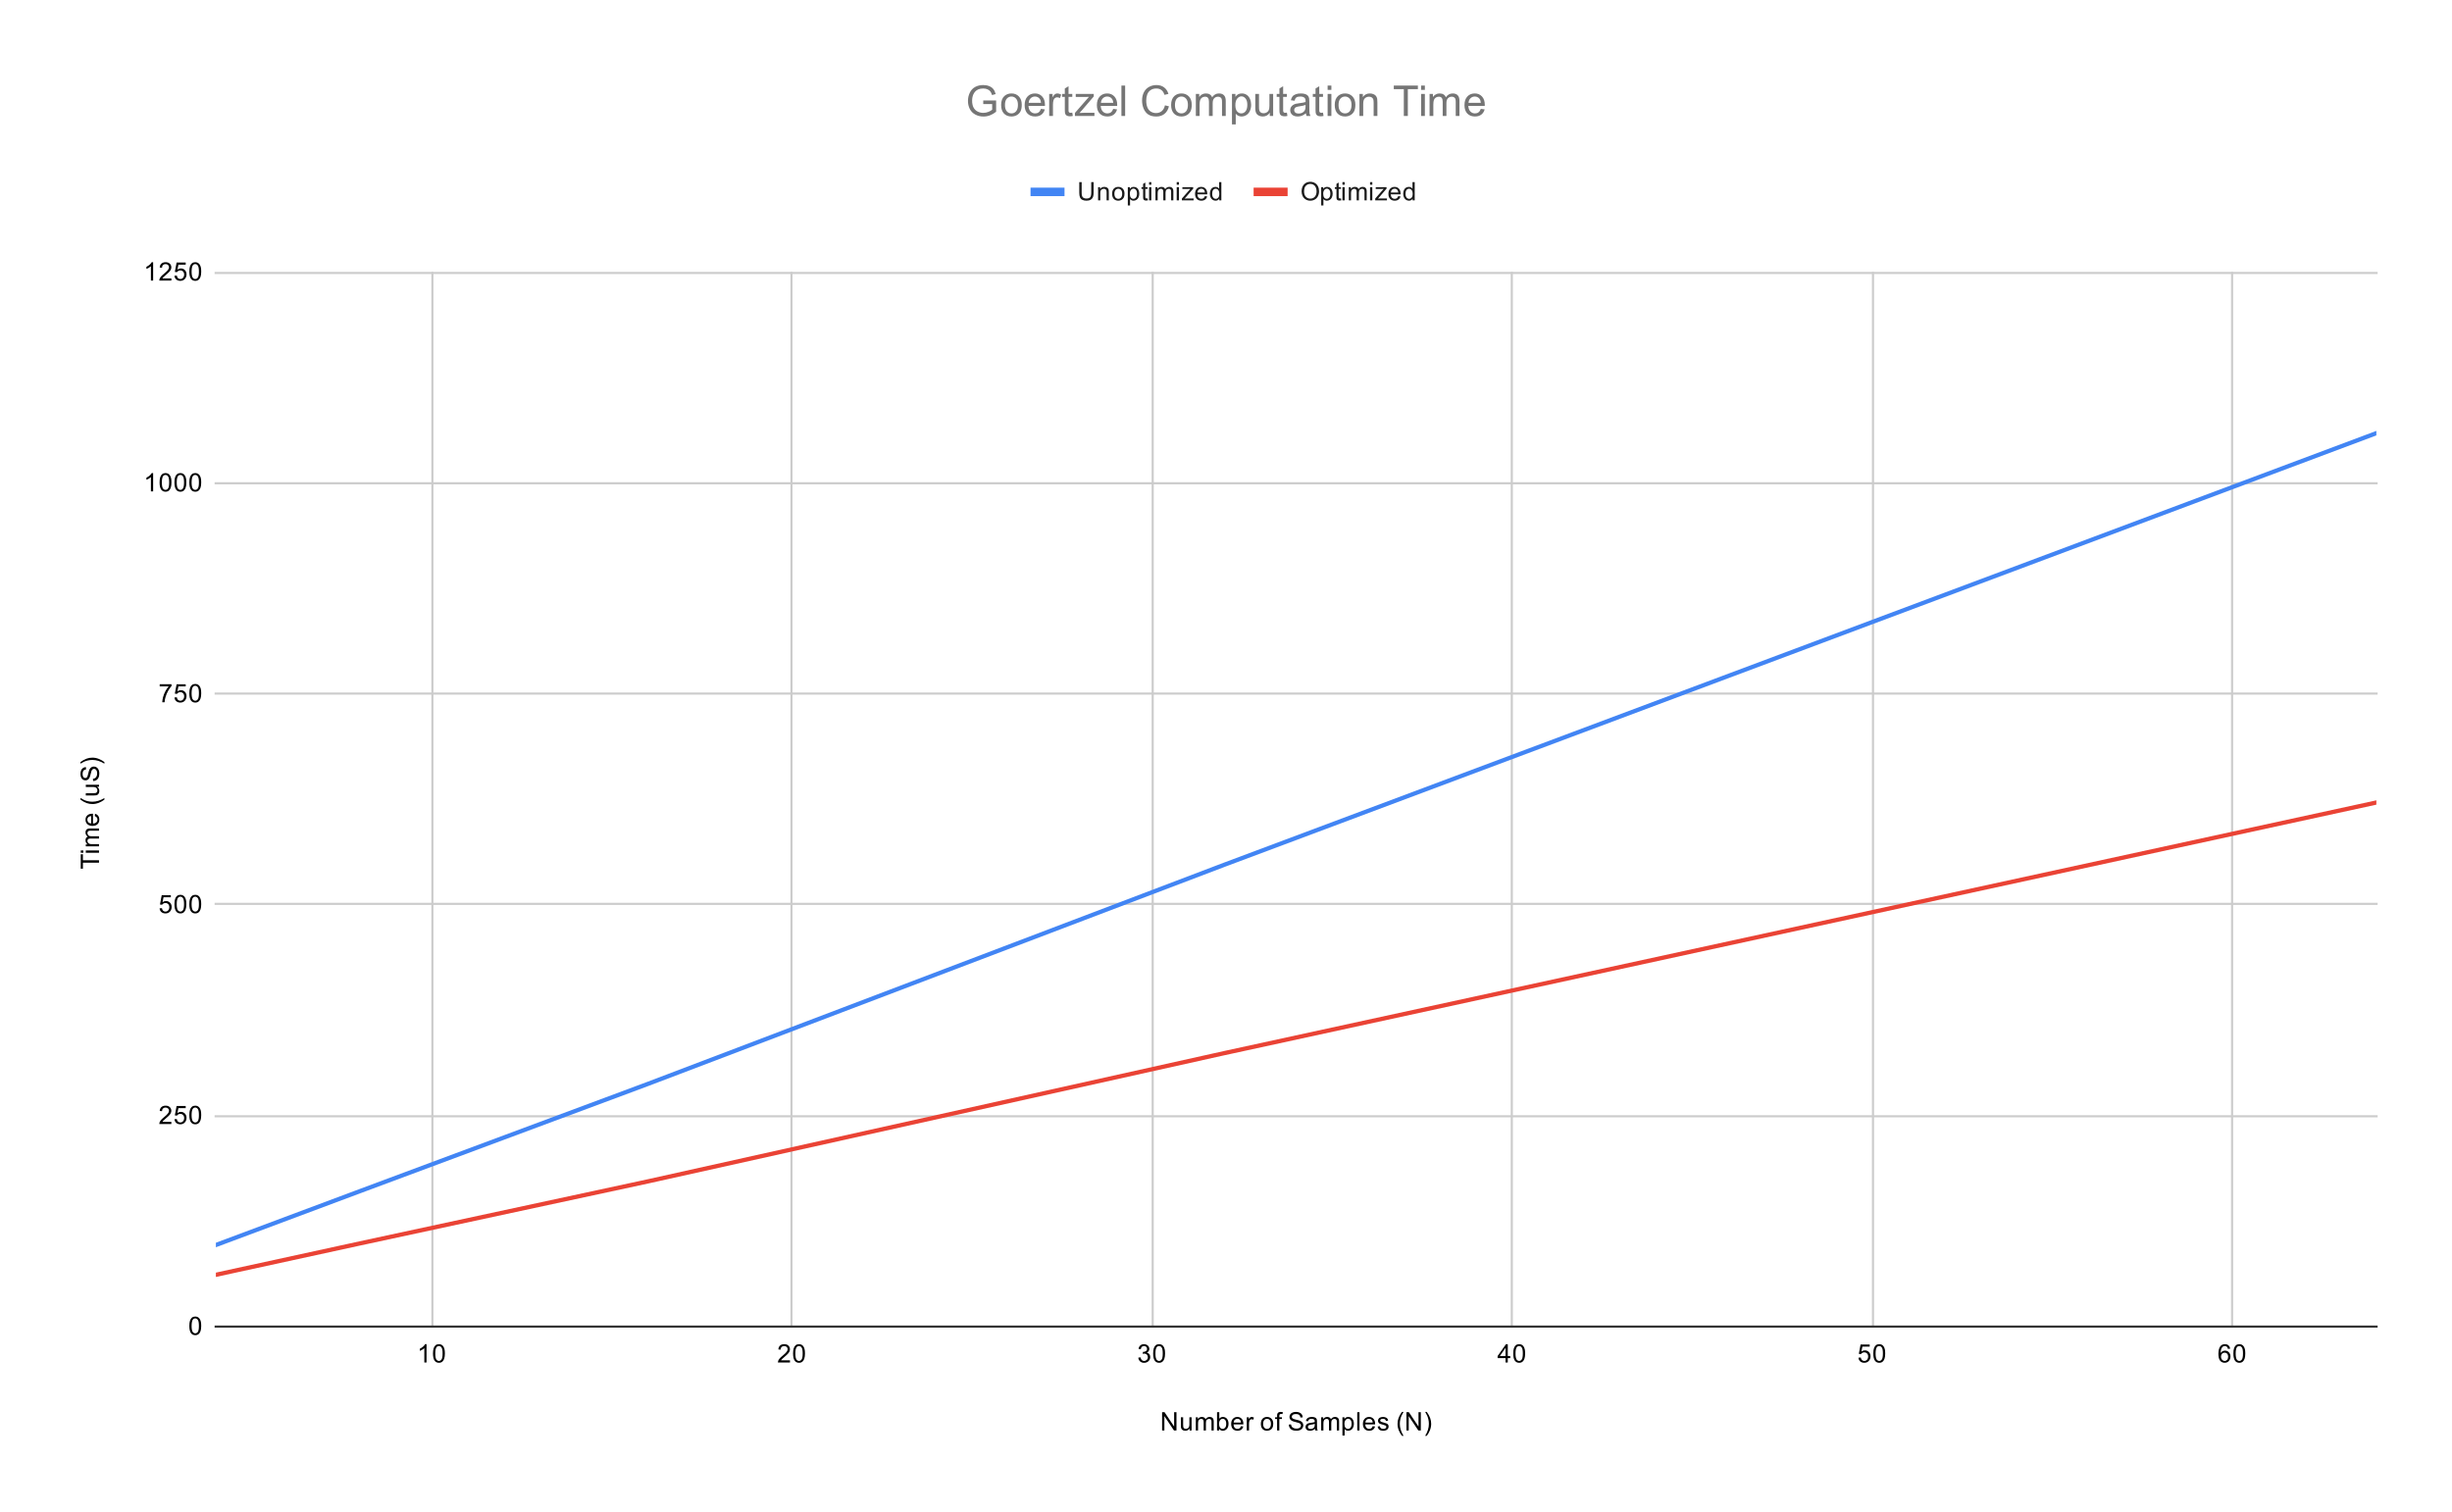 <svg version="1.1" viewBox="0.0 0.0 1154.0 712.0" fill="none" stroke="none" stroke-linecap="square" stroke-miterlimit="10" width="1154" height="712" xmlns:xlink="http://www.w3.org/1999/xlink" xmlns="http://www.w3.org/2000/svg"><path fill="#ffffff" d="M0 0L1154.0 0L1154.0 712.0L0 712.0L0 0Z" fill-rule="nonzero"/><path stroke="#cccccc" stroke-width="1.0" stroke-linecap="butt" d="M203.5 128.5L203.5 624.5" fill-rule="nonzero"/><path stroke="#cccccc" stroke-width="1.0" stroke-linecap="butt" d="M372.5 128.5L372.5 624.5" fill-rule="nonzero"/><path stroke="#cccccc" stroke-width="1.0" stroke-linecap="butt" d="M542.5 128.5L542.5 624.5" fill-rule="nonzero"/><path stroke="#cccccc" stroke-width="1.0" stroke-linecap="butt" d="M711.5 128.5L711.5 624.5" fill-rule="nonzero"/><path stroke="#cccccc" stroke-width="1.0" stroke-linecap="butt" d="M881.5 128.5L881.5 624.5" fill-rule="nonzero"/><path stroke="#cccccc" stroke-width="1.0" stroke-linecap="butt" d="M1050.5 128.5L1050.5 624.5" fill-rule="nonzero"/><path stroke="#333333" stroke-width="1.0" stroke-linecap="butt" d="M101.5 624.5L1118.5 624.5" fill-rule="nonzero"/><path stroke="#cccccc" stroke-width="1.0" stroke-linecap="butt" d="M101.5 525.5L1118.5 525.5" fill-rule="nonzero"/><path stroke="#cccccc" stroke-width="1.0" stroke-linecap="butt" d="M101.5 425.5L1118.5 425.5" fill-rule="nonzero"/><path stroke="#cccccc" stroke-width="1.0" stroke-linecap="butt" d="M101.5 326.5L1118.5 326.5" fill-rule="nonzero"/><path stroke="#cccccc" stroke-width="1.0" stroke-linecap="butt" d="M101.5 227.5L1118.5 227.5" fill-rule="nonzero"/><path stroke="#cccccc" stroke-width="1.0" stroke-linecap="butt" d="M101.5 128.5L1118.5 128.5" fill-rule="nonzero"/><clipPath id="id_0"><path d="M101.6 128.067L1118.4 128.067L1118.4 624.4L101.6 624.4L101.6 128.067Z" clip-rule="nonzero"/></clipPath><path stroke="#4285f4" stroke-width="2.0" stroke-linecap="butt" clip-path="url(#id_0)" d="M101.6 586.099L169.387 560.75L304.96 510.243L576.107 407.125L1118.4 203.906" fill-rule="nonzero"/><path stroke="#ea4335" stroke-width="2.0" stroke-linecap="butt" clip-path="url(#id_0)" d="M101.6 600.119L169.387 585.348L304.96 556.144L576.107 495.79L1118.4 377.782" fill-rule="nonzero"/><path fill="#000000" fill-opacity="0.0" clip-path="url(#id_0)" d="M104.6 586.099C104.6 587.756 103.257 589.099 101.6 589.099C99.943 589.099 98.6 587.756 98.6 586.099C98.6 584.442 99.943 583.099 101.6 583.099C103.257 583.099 104.6 584.442 104.6 586.099Z" fill-rule="nonzero"/><path fill="#000000" fill-opacity="0.0" clip-path="url(#id_0)" d="M172.387 560.75C172.387 562.407 171.044 563.75 169.387 563.75C167.73 563.75 166.387 562.407 166.387 560.75C166.387 559.093 167.73 557.75 169.387 557.75C171.044 557.75 172.387 559.093 172.387 560.75Z" fill-rule="nonzero"/><path fill="#000000" fill-opacity="0.0" clip-path="url(#id_0)" d="M307.96 510.243C307.96 511.9 306.617 513.243 304.96 513.243C303.303 513.243 301.96 511.9 301.96 510.243C301.96 508.587 303.303 507.243 304.96 507.243C306.617 507.243 307.96 508.587 307.96 510.243Z" fill-rule="nonzero"/><path fill="#000000" fill-opacity="0.0" clip-path="url(#id_0)" d="M579.107 407.125C579.107 408.782 577.764 410.125 576.107 410.125C574.45 410.125 573.107 408.782 573.107 407.125C573.107 405.468 574.45 404.125 576.107 404.125C577.764 404.125 579.107 405.468 579.107 407.125Z" fill-rule="nonzero"/><path fill="#000000" fill-opacity="0.0" clip-path="url(#id_0)" d="M1121.4 203.906C1121.4 205.563 1120.057 206.906 1118.4 206.906C1116.743 206.906 1115.4 205.563 1115.4 203.906C1115.4 202.25 1116.743 200.906 1118.4 200.906C1120.057 200.906 1121.4 202.25 1121.4 203.906Z" fill-rule="nonzero"/><path fill="#000000" fill-opacity="0.0" clip-path="url(#id_0)" d="M104.6 600.119C104.6 601.776 103.257 603.119 101.6 603.119C99.943 603.119 98.6 601.776 98.6 600.119C98.6 598.462 99.943 597.119 101.6 597.119C103.257 597.119 104.6 598.462 104.6 600.119Z" fill-rule="nonzero"/><path fill="#000000" fill-opacity="0.0" clip-path="url(#id_0)" d="M172.387 585.348C172.387 587.005 171.044 588.348 169.387 588.348C167.73 588.348 166.387 587.005 166.387 585.348C166.387 583.692 167.73 582.348 169.387 582.348C171.044 582.348 172.387 583.692 172.387 585.348Z" fill-rule="nonzero"/><path fill="#000000" fill-opacity="0.0" clip-path="url(#id_0)" d="M307.96 556.144C307.96 557.801 306.617 559.144 304.96 559.144C303.303 559.144 301.96 557.801 301.96 556.144C301.96 554.487 303.303 553.144 304.96 553.144C306.617 553.144 307.96 554.487 307.96 556.144Z" fill-rule="nonzero"/><path fill="#000000" fill-opacity="0.0" clip-path="url(#id_0)" d="M579.107 495.79C579.107 497.447 577.764 498.79 576.107 498.79C574.45 498.79 573.107 497.447 573.107 495.79C573.107 494.133 574.45 492.79 576.107 492.79C577.764 492.79 579.107 494.133 579.107 495.79Z" fill-rule="nonzero"/><path fill="#000000" fill-opacity="0.0" clip-path="url(#id_0)" d="M1121.4 377.782C1121.4 379.439 1120.057 380.782 1118.4 380.782C1116.743 380.782 1115.4 379.439 1115.4 377.782C1115.4 376.125 1116.743 374.782 1118.4 374.782C1120.057 374.782 1121.4 376.125 1121.4 377.782Z" fill-rule="nonzero"/><path fill="#000000" d="M546.922 673.4L546.922 664.806L548.078 664.806L552.594 671.556L552.594 664.806L553.688 664.806L553.688 673.4L552.516 673.4L548.0 666.65L548.0 673.4L546.922 673.4ZM559.875 673.4L559.875 672.478Q559.141 673.541 557.891 673.541Q557.344 673.541 556.859 673.337Q556.391 673.119 556.156 672.806Q555.922 672.478 555.828 672.009Q555.766 671.712 555.766 671.025L555.766 667.181L556.828 667.181L556.828 670.634Q556.828 671.447 556.891 671.744Q556.984 672.15 557.297 672.4Q557.625 672.634 558.109 672.634Q558.578 672.634 558.984 672.4Q559.406 672.15 559.578 671.728Q559.766 671.306 559.766 670.509L559.766 667.181L560.812 667.181L560.812 673.4L559.875 673.4ZM562.797 673.4L562.797 667.181L563.734 667.181L563.734 668.056Q564.031 667.587 564.516 667.322Q565.0 667.041 565.625 667.041Q566.312 667.041 566.75 667.322Q567.203 667.603 567.375 668.119Q568.125 667.041 569.297 667.041Q570.234 667.041 570.719 667.556Q571.219 668.056 571.219 669.134L571.219 673.4L570.172 673.4L570.172 669.478Q570.172 668.853 570.062 668.572Q569.969 668.291 569.703 668.119Q569.438 667.947 569.062 667.947Q568.406 667.947 567.969 668.384Q567.547 668.822 567.547 669.791L567.547 673.4L566.484 673.4L566.484 669.353Q566.484 668.65 566.219 668.306Q565.969 667.947 565.391 667.947Q564.938 667.947 564.562 668.181Q564.188 668.416 564.016 668.869Q563.844 669.322 563.844 670.166L563.844 673.4L562.797 673.4ZM573.766 673.4L572.781 673.4L572.781 664.806L573.844 664.806L573.844 667.869Q574.516 667.041 575.547 667.041Q576.125 667.041 576.625 667.275Q577.141 667.494 577.469 667.916Q577.812 668.337 578.0 668.931Q578.188 669.525 578.188 670.197Q578.188 671.791 577.391 672.666Q576.594 673.541 575.5 673.541Q574.391 673.541 573.766 672.619L573.766 673.4ZM573.75 670.244Q573.75 671.353 574.062 671.853Q574.562 672.666 575.406 672.666Q576.094 672.666 576.594 672.072Q577.109 671.478 577.109 670.275Q577.109 669.056 576.625 668.478Q576.141 667.9 575.453 667.9Q574.766 667.9 574.25 668.509Q573.75 669.103 573.75 670.244ZM584.047 671.4L585.141 671.525Q584.891 672.478 584.188 673.009Q583.484 673.541 582.406 673.541Q581.047 673.541 580.234 672.697Q579.438 671.853 579.438 670.337Q579.438 668.775 580.25 667.916Q581.062 667.041 582.344 667.041Q583.594 667.041 584.375 667.884Q585.172 668.728 585.172 670.275Q585.172 670.369 585.172 670.556L580.531 670.556Q580.594 671.587 581.109 672.134Q581.625 672.666 582.406 672.666Q582.984 672.666 583.391 672.369Q583.812 672.056 584.047 671.4ZM580.594 669.697L584.062 669.697Q584.0 668.9 583.672 668.509Q583.156 667.9 582.359 667.9Q581.625 667.9 581.125 668.384Q580.641 668.869 580.594 669.697ZM586.781 673.4L586.781 667.181L587.734 667.181L587.734 668.119Q588.094 667.462 588.391 667.259Q588.703 667.041 589.078 667.041Q589.609 667.041 590.156 667.369L589.797 668.353Q589.406 668.119 589.031 668.119Q588.672 668.119 588.391 668.337Q588.125 668.541 588.016 668.916Q587.828 669.478 587.828 670.134L587.828 673.4L586.781 673.4ZM593.406 670.291Q593.406 668.556 594.359 667.728Q595.156 667.041 596.312 667.041Q597.594 667.041 598.406 667.884Q599.234 668.712 599.234 670.197Q599.234 671.4 598.875 672.087Q598.516 672.775 597.812 673.166Q597.125 673.541 596.312 673.541Q595.016 673.541 594.203 672.712Q593.406 671.869 593.406 670.291ZM594.484 670.291Q594.484 671.478 595.0 672.072Q595.531 672.666 596.312 672.666Q597.109 672.666 597.625 672.072Q598.141 671.478 598.141 670.259Q598.141 669.103 597.609 668.509Q597.094 667.916 596.312 667.916Q595.531 667.916 595.0 668.509Q594.484 669.087 594.484 670.291ZM601.047 673.4L601.047 667.994L600.109 667.994L600.109 667.181L601.047 667.181L601.047 666.509Q601.047 665.884 601.156 665.587Q601.312 665.166 601.688 664.916Q602.078 664.666 602.766 664.666Q603.219 664.666 603.75 664.775L603.594 665.681Q603.266 665.634 602.969 665.634Q602.484 665.634 602.281 665.837Q602.094 666.041 602.094 666.603L602.094 667.181L603.312 667.181L603.312 667.994L602.094 667.994L602.094 673.4L601.047 673.4ZM606.547 670.634L607.609 670.541Q607.688 671.197 607.969 671.603Q608.25 672.009 608.828 672.275Q609.422 672.525 610.156 672.525Q610.797 672.525 611.297 672.337Q611.797 672.134 612.031 671.806Q612.281 671.462 612.281 671.072Q612.281 670.666 612.047 670.369Q611.812 670.056 611.281 669.853Q610.922 669.712 609.734 669.431Q608.562 669.15 608.094 668.9Q607.469 668.572 607.172 668.103Q606.875 667.619 606.875 667.025Q606.875 666.384 607.234 665.822Q607.609 665.244 608.312 664.962Q609.031 664.666 609.891 664.666Q610.844 664.666 611.578 664.978Q612.312 665.275 612.703 665.884Q613.094 666.478 613.125 667.228L612.031 667.306Q611.938 666.494 611.422 666.087Q610.922 665.666 609.938 665.666Q608.906 665.666 608.438 666.041Q607.969 666.416 607.969 666.947Q607.969 667.416 608.297 667.712Q608.625 668.009 610.0 668.322Q611.391 668.634 611.906 668.869Q612.656 669.228 613.016 669.759Q613.375 670.275 613.375 670.978Q613.375 671.666 612.984 672.275Q612.594 672.869 611.859 673.212Q611.125 673.541 610.203 673.541Q609.031 673.541 608.234 673.212Q607.453 672.869 607.0 672.181Q606.562 671.494 606.547 670.634ZM618.859 672.634Q618.266 673.134 617.719 673.337Q617.188 673.541 616.562 673.541Q615.531 673.541 614.984 673.041Q614.438 672.541 614.438 671.759Q614.438 671.306 614.641 670.931Q614.844 670.541 615.188 670.322Q615.531 670.087 615.953 669.978Q616.25 669.884 616.891 669.806Q618.156 669.666 618.766 669.447Q618.766 669.228 618.766 669.181Q618.766 668.525 618.469 668.259Q618.062 667.916 617.266 667.916Q616.531 667.916 616.172 668.181Q615.812 668.431 615.641 669.087L614.609 668.947Q614.75 668.291 615.078 667.884Q615.406 667.478 616.016 667.259Q616.625 667.041 617.422 667.041Q618.219 667.041 618.719 667.228Q619.219 667.416 619.453 667.697Q619.688 667.978 619.781 668.416Q619.828 668.681 619.828 669.384L619.828 670.791Q619.828 672.259 619.891 672.65Q619.969 673.041 620.172 673.4L619.062 673.4Q618.906 673.072 618.859 672.634ZM618.766 670.275Q618.188 670.509 617.047 670.681Q616.391 670.775 616.125 670.9Q615.859 671.009 615.703 671.228Q615.562 671.447 615.562 671.728Q615.562 672.15 615.875 672.431Q616.203 672.712 616.812 672.712Q617.422 672.712 617.891 672.447Q618.375 672.181 618.594 671.712Q618.766 671.353 618.766 670.666L618.766 670.275ZM621.797 673.4L621.797 667.181L622.734 667.181L622.734 668.056Q623.031 667.587 623.516 667.322Q624.0 667.041 624.625 667.041Q625.312 667.041 625.75 667.322Q626.203 667.603 626.375 668.119Q627.125 667.041 628.297 667.041Q629.234 667.041 629.719 667.556Q630.219 668.056 630.219 669.134L630.219 673.4L629.172 673.4L629.172 669.478Q629.172 668.853 629.062 668.572Q628.969 668.291 628.703 668.119Q628.438 667.947 628.062 667.947Q627.406 667.947 626.969 668.384Q626.547 668.822 626.547 669.791L626.547 673.4L625.484 673.4L625.484 669.353Q625.484 668.65 625.219 668.306Q624.969 667.947 624.391 667.947Q623.938 667.947 623.562 668.181Q623.188 668.416 623.016 668.869Q622.844 669.322 622.844 670.166L622.844 673.4L621.797 673.4ZM631.797 675.791L631.797 667.181L632.75 667.181L632.75 667.978Q633.094 667.509 633.516 667.275Q633.953 667.041 634.562 667.041Q635.359 667.041 635.969 667.447Q636.578 667.853 636.875 668.603Q637.188 669.353 637.188 670.244Q637.188 671.197 636.844 671.962Q636.516 672.728 635.859 673.134Q635.203 673.541 634.484 673.541Q633.953 673.541 633.531 673.322Q633.109 673.087 632.844 672.759L632.844 675.791L631.797 675.791ZM632.75 670.322Q632.75 671.525 633.234 672.103Q633.719 672.666 634.406 672.666Q635.109 672.666 635.609 672.072Q636.109 671.478 636.109 670.228Q636.109 669.041 635.625 668.462Q635.141 667.869 634.453 667.869Q633.781 667.869 633.266 668.494Q632.75 669.119 632.75 670.322ZM638.766 673.4L638.766 664.806L639.828 664.806L639.828 673.4L638.766 673.4ZM646.047 671.4L647.141 671.525Q646.891 672.478 646.188 673.009Q645.484 673.541 644.406 673.541Q643.047 673.541 642.234 672.697Q641.438 671.853 641.438 670.337Q641.438 668.775 642.25 667.916Q643.062 667.041 644.344 667.041Q645.594 667.041 646.375 667.884Q647.172 668.728 647.172 670.275Q647.172 670.369 647.172 670.556L642.531 670.556Q642.594 671.587 643.109 672.134Q643.625 672.666 644.406 672.666Q644.984 672.666 645.391 672.369Q645.812 672.056 646.047 671.4ZM642.594 669.697L646.062 669.697Q646.0 668.9 645.672 668.509Q645.156 667.9 644.359 667.9Q643.625 667.9 643.125 668.384Q642.641 668.869 642.594 669.697ZM648.375 671.541L649.406 671.384Q649.5 672.009 649.891 672.337Q650.297 672.666 651.031 672.666Q651.75 672.666 652.094 672.384Q652.453 672.087 652.453 671.681Q652.453 671.322 652.141 671.119Q651.922 670.978 651.062 670.759Q649.906 670.462 649.453 670.259Q649.016 670.041 648.781 669.666Q648.547 669.291 648.547 668.822Q648.547 668.416 648.734 668.056Q648.922 667.697 649.25 667.462Q649.5 667.291 649.922 667.166Q650.344 667.041 650.844 667.041Q651.562 667.041 652.109 667.259Q652.672 667.462 652.938 667.822Q653.203 668.181 653.297 668.775L652.266 668.916Q652.203 668.447 651.859 668.181Q651.531 667.9 650.906 667.9Q650.188 667.9 649.875 668.15Q649.562 668.384 649.562 668.712Q649.562 668.916 649.688 669.072Q649.828 669.244 650.094 669.353Q650.25 669.416 651.031 669.619Q652.156 669.931 652.594 670.119Q653.031 670.306 653.281 670.666Q653.531 671.025 653.531 671.572Q653.531 672.103 653.219 672.572Q652.922 673.025 652.344 673.291Q651.766 673.541 651.031 673.541Q649.812 673.541 649.172 673.041Q648.547 672.525 648.375 671.541ZM659.812 675.931Q658.938 674.822 658.328 673.353Q657.734 671.869 657.734 670.291Q657.734 668.9 658.172 667.619Q658.703 666.134 659.812 664.666L660.562 664.666Q659.859 665.884 659.625 666.4Q659.266 667.212 659.062 668.087Q658.812 669.181 658.812 670.291Q658.812 673.119 660.562 675.931L659.812 675.931ZM661.922 673.4L661.922 664.806L663.078 664.806L667.594 671.556L667.594 664.806L668.688 664.806L668.688 673.4L667.516 673.4L663.0 666.65L663.0 673.4L661.922 673.4ZM671.484 675.931L670.734 675.931Q672.484 673.119 672.484 670.291Q672.484 669.197 672.234 668.103Q672.031 667.228 671.672 666.416Q671.438 665.9 670.734 664.666L671.484 664.666Q672.578 666.134 673.109 667.619Q673.562 668.9 673.562 670.291Q673.562 671.869 672.953 673.353Q672.344 674.822 671.484 675.931Z" fill-rule="nonzero"/><path fill="#000000" d="M46.6 406.124L39.022 406.124L39.022 408.952L38.006 408.952L38.006 402.14L39.022 402.14L39.022 404.983L46.6 404.983L46.6 406.124ZM39.225 401.436L38.006 401.436L38.006 400.374L39.225 400.374L39.225 401.436ZM46.6 401.436L40.381 401.436L40.381 400.374L46.6 400.374L46.6 401.436ZM46.6 398.436L40.381 398.436L40.381 397.499L41.256 397.499Q40.788 397.202 40.522 396.718Q40.241 396.233 40.241 395.608Q40.241 394.921 40.522 394.483Q40.803 394.03 41.319 393.858Q40.241 393.108 40.241 391.936Q40.241 390.999 40.756 390.515Q41.256 390.015 42.334 390.015L46.6 390.015L46.6 391.061L42.678 391.061Q42.053 391.061 41.772 391.171Q41.491 391.265 41.319 391.53Q41.147 391.796 41.147 392.171Q41.147 392.827 41.584 393.265Q42.022 393.686 42.991 393.686L46.6 393.686L46.6 394.749L42.553 394.749Q41.85 394.749 41.506 395.015Q41.147 395.265 41.147 395.843Q41.147 396.296 41.381 396.671Q41.616 397.046 42.069 397.218Q42.522 397.39 43.366 397.39L46.6 397.39L46.6 398.436ZM44.6 384.186L44.725 383.093Q45.678 383.343 46.209 384.046Q46.741 384.749 46.741 385.827Q46.741 387.186 45.897 387.999Q45.053 388.796 43.538 388.796Q41.975 388.796 41.116 387.983Q40.241 387.171 40.241 385.89Q40.241 384.64 41.084 383.858Q41.928 383.061 43.475 383.061Q43.569 383.061 43.756 383.061L43.756 387.702Q44.788 387.64 45.334 387.124Q45.866 386.608 45.866 385.827Q45.866 385.249 45.569 384.843Q45.256 384.421 44.6 384.186ZM42.897 387.64L42.897 384.171Q42.1 384.233 41.709 384.561Q41.1 385.077 41.1 385.874Q41.1 386.608 41.584 387.108Q42.069 387.593 42.897 387.64ZM49.131 376.421Q48.022 377.296 46.553 377.905Q45.069 378.499 43.491 378.499Q42.1 378.499 40.819 378.061Q39.334 377.53 37.866 376.421L37.866 375.671Q39.084 376.374 39.6 376.608Q40.413 376.968 41.288 377.171Q42.381 377.421 43.491 377.421Q46.319 377.421 49.131 375.671L49.131 376.421ZM46.6 370.358L45.678 370.358Q46.741 371.093 46.741 372.343Q46.741 372.89 46.538 373.374Q46.319 373.843 46.006 374.077Q45.678 374.311 45.209 374.405Q44.913 374.468 44.225 374.468L40.381 374.468L40.381 373.405L43.834 373.405Q44.647 373.405 44.944 373.343Q45.35 373.249 45.6 372.936Q45.834 372.608 45.834 372.124Q45.834 371.655 45.6 371.249Q45.35 370.827 44.928 370.655Q44.506 370.468 43.709 370.468L40.381 370.468L40.381 369.421L46.6 369.421L46.6 370.358ZM43.834 367.686L43.741 366.624Q44.397 366.546 44.803 366.265Q45.209 365.983 45.475 365.405Q45.725 364.811 45.725 364.077Q45.725 363.436 45.538 362.936Q45.334 362.436 45.006 362.202Q44.663 361.952 44.272 361.952Q43.866 361.952 43.569 362.186Q43.256 362.421 43.053 362.952Q42.913 363.311 42.631 364.499Q42.35 365.671 42.1 366.14Q41.772 366.765 41.303 367.061Q40.819 367.358 40.225 367.358Q39.584 367.358 39.022 366.999Q38.444 366.624 38.163 365.921Q37.866 365.202 37.866 364.343Q37.866 363.39 38.178 362.655Q38.475 361.921 39.084 361.53Q39.678 361.14 40.428 361.108L40.506 362.202Q39.694 362.296 39.288 362.811Q38.866 363.311 38.866 364.296Q38.866 365.327 39.241 365.796Q39.616 366.265 40.147 366.265Q40.616 366.265 40.913 365.936Q41.209 365.608 41.522 364.233Q41.834 362.843 42.069 362.327Q42.428 361.577 42.959 361.218Q43.475 360.858 44.178 360.858Q44.866 360.858 45.475 361.249Q46.069 361.64 46.413 362.374Q46.741 363.108 46.741 364.03Q46.741 365.202 46.413 365.999Q46.069 366.78 45.381 367.233Q44.694 367.671 43.834 367.686ZM49.131 358.749L49.131 359.499Q46.319 357.749 43.491 357.749Q42.397 357.749 41.303 357.999Q40.428 358.202 39.616 358.561Q39.1 358.796 37.866 359.499L37.866 358.749Q39.334 357.655 40.819 357.124Q42.1 356.671 43.491 356.671Q45.069 356.671 46.553 357.28Q48.022 357.89 49.131 358.749Z" fill-rule="nonzero"/><path fill="#000000" d="M89.1 624.166Q89.1 622.634 89.412 621.712Q89.725 620.775 90.334 620.275Q90.959 619.775 91.897 619.775Q92.584 619.775 93.1 620.056Q93.631 620.337 93.975 620.869Q94.319 621.384 94.506 622.134Q94.694 622.884 94.694 624.166Q94.694 625.681 94.381 626.603Q94.084 627.525 93.459 628.041Q92.85 628.541 91.897 628.541Q90.662 628.541 89.944 627.65Q89.1 626.587 89.1 624.166ZM90.178 624.166Q90.178 626.275 90.678 626.978Q91.178 627.681 91.897 627.681Q92.631 627.681 93.116 626.978Q93.616 626.275 93.616 624.166Q93.616 622.041 93.116 621.353Q92.631 620.65 91.881 620.65Q91.162 620.65 90.725 621.259Q90.178 622.041 90.178 624.166Z" fill-rule="nonzero"/><path fill="#000000" d="M80.647 528.118L80.647 529.133L74.959 529.133Q74.959 528.758 75.084 528.399Q75.303 527.821 75.772 527.258Q76.256 526.696 77.162 525.962Q78.569 524.805 79.053 524.133Q79.553 523.462 79.553 522.868Q79.553 522.243 79.1 521.821Q78.647 521.383 77.928 521.383Q77.162 521.383 76.709 521.837Q76.256 522.29 76.241 523.102L75.162 522.993Q75.272 521.774 75.991 521.149Q76.725 520.508 77.959 520.508Q79.194 520.508 79.912 521.196Q80.631 521.883 80.631 522.899Q80.631 523.415 80.412 523.915Q80.209 524.399 79.709 524.962Q79.225 525.508 78.1 526.462Q77.147 527.258 76.866 527.555Q76.6 527.837 76.428 528.118L80.647 528.118ZM82.1 526.883L83.209 526.79Q83.334 527.602 83.772 528.008Q84.225 528.415 84.866 528.415Q85.616 528.415 86.147 527.837Q86.678 527.258 86.678 526.321Q86.678 525.415 86.162 524.899Q85.662 524.368 84.834 524.368Q84.334 524.368 83.912 524.602Q83.506 524.837 83.272 525.196L82.287 525.071L83.116 520.665L87.397 520.665L87.397 521.665L83.959 521.665L83.506 523.977Q84.272 523.43 85.116 523.43Q86.241 523.43 87.006 524.212Q87.787 524.993 87.787 526.227Q87.787 527.383 87.116 528.243Q86.287 529.274 84.866 529.274Q83.694 529.274 82.944 528.618Q82.209 527.962 82.1 526.883ZM89.1 524.899Q89.1 523.368 89.412 522.446Q89.725 521.508 90.334 521.008Q90.959 520.508 91.897 520.508Q92.584 520.508 93.1 520.79Q93.631 521.071 93.975 521.602Q94.319 522.118 94.506 522.868Q94.694 523.618 94.694 524.899Q94.694 526.415 94.381 527.337Q94.084 528.258 93.459 528.774Q92.85 529.274 91.897 529.274Q90.662 529.274 89.944 528.383Q89.1 527.321 89.1 524.899ZM90.178 524.899Q90.178 527.008 90.678 527.712Q91.178 528.415 91.897 528.415Q92.631 528.415 93.116 527.712Q93.616 527.008 93.616 524.899Q93.616 522.774 93.116 522.087Q92.631 521.383 91.881 521.383Q91.162 521.383 90.725 521.993Q90.178 522.774 90.178 524.899Z" fill-rule="nonzero"/><path fill="#000000" d="M75.1 427.617L76.209 427.523Q76.334 428.335 76.772 428.742Q77.225 429.148 77.866 429.148Q78.616 429.148 79.147 428.57Q79.678 427.992 79.678 427.054Q79.678 426.148 79.162 425.632Q78.662 425.101 77.834 425.101Q77.334 425.101 76.912 425.335Q76.506 425.57 76.272 425.929L75.287 425.804L76.116 421.398L80.397 421.398L80.397 422.398L76.959 422.398L76.506 424.71Q77.272 424.164 78.116 424.164Q79.241 424.164 80.006 424.945Q80.787 425.726 80.787 426.96Q80.787 428.117 80.116 428.976Q79.287 430.007 77.866 430.007Q76.694 430.007 75.944 429.351Q75.209 428.695 75.1 427.617ZM82.1 425.632Q82.1 424.101 82.412 423.179Q82.725 422.242 83.334 421.742Q83.959 421.242 84.897 421.242Q85.584 421.242 86.1 421.523Q86.631 421.804 86.975 422.335Q87.319 422.851 87.506 423.601Q87.694 424.351 87.694 425.632Q87.694 427.148 87.381 428.07Q87.084 428.992 86.459 429.507Q85.85 430.007 84.897 430.007Q83.662 430.007 82.944 429.117Q82.1 428.054 82.1 425.632ZM83.178 425.632Q83.178 427.742 83.678 428.445Q84.178 429.148 84.897 429.148Q85.631 429.148 86.116 428.445Q86.616 427.742 86.616 425.632Q86.616 423.507 86.116 422.82Q85.631 422.117 84.881 422.117Q84.162 422.117 83.725 422.726Q83.178 423.507 83.178 425.632ZM89.1 425.632Q89.1 424.101 89.412 423.179Q89.725 422.242 90.334 421.742Q90.959 421.242 91.897 421.242Q92.584 421.242 93.1 421.523Q93.631 421.804 93.975 422.335Q94.319 422.851 94.506 423.601Q94.694 424.351 94.694 425.632Q94.694 427.148 94.381 428.07Q94.084 428.992 93.459 429.507Q92.85 430.007 91.897 430.007Q90.662 430.007 89.944 429.117Q89.1 428.054 89.1 425.632ZM90.178 425.632Q90.178 427.742 90.678 428.445Q91.178 429.148 91.897 429.148Q92.631 429.148 93.116 428.445Q93.616 427.742 93.616 425.632Q93.616 423.507 93.116 422.82Q92.631 422.117 91.881 422.117Q91.162 422.117 90.725 422.726Q90.178 423.507 90.178 425.632Z" fill-rule="nonzero"/><path fill="#000000" d="M75.162 323.131L75.162 322.116L80.725 322.116L80.725 322.944Q79.912 323.819 79.1 325.272Q78.303 326.709 77.866 328.241Q77.537 329.319 77.459 330.6L76.366 330.6Q76.381 329.584 76.756 328.147Q77.147 326.709 77.85 325.381Q78.569 324.053 79.381 323.131L75.162 323.131ZM82.1 328.35L83.209 328.256Q83.334 329.069 83.772 329.475Q84.225 329.881 84.866 329.881Q85.616 329.881 86.147 329.303Q86.678 328.725 86.678 327.788Q86.678 326.881 86.162 326.366Q85.662 325.834 84.834 325.834Q84.334 325.834 83.912 326.069Q83.506 326.303 83.272 326.663L82.287 326.538L83.116 322.131L87.397 322.131L87.397 323.131L83.959 323.131L83.506 325.444Q84.272 324.897 85.116 324.897Q86.241 324.897 87.006 325.678Q87.787 326.459 87.787 327.694Q87.787 328.85 87.116 329.709Q86.287 330.741 84.866 330.741Q83.694 330.741 82.944 330.084Q82.209 329.428 82.1 328.35ZM89.1 326.366Q89.1 324.834 89.412 323.913Q89.725 322.975 90.334 322.475Q90.959 321.975 91.897 321.975Q92.584 321.975 93.1 322.256Q93.631 322.538 93.975 323.069Q94.319 323.584 94.506 324.334Q94.694 325.084 94.694 326.366Q94.694 327.881 94.381 328.803Q94.084 329.725 93.459 330.241Q92.85 330.741 91.897 330.741Q90.662 330.741 89.944 329.85Q89.1 328.788 89.1 326.366ZM90.178 326.366Q90.178 328.475 90.678 329.178Q91.178 329.881 91.897 329.881Q92.631 329.881 93.116 329.178Q93.616 328.475 93.616 326.366Q93.616 324.241 93.116 323.553Q92.631 322.85 91.881 322.85Q91.162 322.85 90.725 323.459Q90.178 324.241 90.178 326.366Z" fill-rule="nonzero"/><path fill="#000000" d="M72.069 231.333L71.022 231.333L71.022 224.615Q70.631 224.974 70.006 225.349Q69.397 225.708 68.912 225.88L68.912 224.865Q69.787 224.443 70.444 223.865Q71.116 223.271 71.397 222.708L72.069 222.708L72.069 231.333ZM75.1 227.099Q75.1 225.568 75.412 224.646Q75.725 223.708 76.334 223.208Q76.959 222.708 77.897 222.708Q78.584 222.708 79.1 222.99Q79.631 223.271 79.975 223.802Q80.319 224.318 80.506 225.068Q80.694 225.818 80.694 227.099Q80.694 228.615 80.381 229.536Q80.084 230.458 79.459 230.974Q78.85 231.474 77.897 231.474Q76.662 231.474 75.944 230.583Q75.1 229.521 75.1 227.099ZM76.178 227.099Q76.178 229.208 76.678 229.911Q77.178 230.615 77.897 230.615Q78.631 230.615 79.116 229.911Q79.616 229.208 79.616 227.099Q79.616 224.974 79.116 224.286Q78.631 223.583 77.881 223.583Q77.162 223.583 76.725 224.193Q76.178 224.974 76.178 227.099ZM82.1 227.099Q82.1 225.568 82.412 224.646Q82.725 223.708 83.334 223.208Q83.959 222.708 84.897 222.708Q85.584 222.708 86.1 222.99Q86.631 223.271 86.975 223.802Q87.319 224.318 87.506 225.068Q87.694 225.818 87.694 227.099Q87.694 228.615 87.381 229.536Q87.084 230.458 86.459 230.974Q85.85 231.474 84.897 231.474Q83.662 231.474 82.944 230.583Q82.1 229.521 82.1 227.099ZM83.178 227.099Q83.178 229.208 83.678 229.911Q84.178 230.615 84.897 230.615Q85.631 230.615 86.116 229.911Q86.616 229.208 86.616 227.099Q86.616 224.974 86.116 224.286Q85.631 223.583 84.881 223.583Q84.162 223.583 83.725 224.193Q83.178 224.974 83.178 227.099ZM89.1 227.099Q89.1 225.568 89.412 224.646Q89.725 223.708 90.334 223.208Q90.959 222.708 91.897 222.708Q92.584 222.708 93.1 222.99Q93.631 223.271 93.975 223.802Q94.319 224.318 94.506 225.068Q94.694 225.818 94.694 227.099Q94.694 228.615 94.381 229.536Q94.084 230.458 93.459 230.974Q92.85 231.474 91.897 231.474Q90.662 231.474 89.944 230.583Q89.1 229.521 89.1 227.099ZM90.178 227.099Q90.178 229.208 90.678 229.911Q91.178 230.615 91.897 230.615Q92.631 230.615 93.116 229.911Q93.616 229.208 93.616 227.099Q93.616 224.974 93.116 224.286Q92.631 223.583 91.881 223.583Q91.162 223.583 90.725 224.193Q90.178 224.974 90.178 227.099Z" fill-rule="nonzero"/><path fill="#000000" d="M72.069 132.067L71.022 132.067L71.022 125.348Q70.631 125.707 70.006 126.082Q69.397 126.442 68.912 126.614L68.912 125.598Q69.787 125.176 70.444 124.598Q71.116 124.004 71.397 123.442L72.069 123.442L72.069 132.067ZM80.647 131.051L80.647 132.067L74.959 132.067Q74.959 131.692 75.084 131.332Q75.303 130.754 75.772 130.192Q76.256 129.629 77.162 128.895Q78.569 127.739 79.053 127.067Q79.553 126.395 79.553 125.801Q79.553 125.176 79.1 124.754Q78.647 124.317 77.928 124.317Q77.162 124.317 76.709 124.77Q76.256 125.223 76.241 126.035L75.162 125.926Q75.272 124.707 75.991 124.082Q76.725 123.442 77.959 123.442Q79.194 123.442 79.912 124.129Q80.631 124.817 80.631 125.832Q80.631 126.348 80.412 126.848Q80.209 127.332 79.709 127.895Q79.225 128.442 78.1 129.395Q77.147 130.192 76.866 130.489Q76.6 130.77 76.428 131.051L80.647 131.051ZM82.1 129.817L83.209 129.723Q83.334 130.535 83.772 130.942Q84.225 131.348 84.866 131.348Q85.616 131.348 86.147 130.77Q86.678 130.192 86.678 129.254Q86.678 128.348 86.162 127.832Q85.662 127.301 84.834 127.301Q84.334 127.301 83.912 127.535Q83.506 127.77 83.272 128.129L82.287 128.004L83.116 123.598L87.397 123.598L87.397 124.598L83.959 124.598L83.506 126.91Q84.272 126.364 85.116 126.364Q86.241 126.364 87.006 127.145Q87.787 127.926 87.787 129.16Q87.787 130.317 87.116 131.176Q86.287 132.207 84.866 132.207Q83.694 132.207 82.944 131.551Q82.209 130.895 82.1 129.817ZM89.1 127.832Q89.1 126.301 89.412 125.379Q89.725 124.442 90.334 123.942Q90.959 123.442 91.897 123.442Q92.584 123.442 93.1 123.723Q93.631 124.004 93.975 124.535Q94.319 125.051 94.506 125.801Q94.694 126.551 94.694 127.832Q94.694 129.348 94.381 130.27Q94.084 131.192 93.459 131.707Q92.85 132.207 91.897 132.207Q90.662 132.207 89.944 131.317Q89.1 130.254 89.1 127.832ZM90.178 127.832Q90.178 129.942 90.678 130.645Q91.178 131.348 91.897 131.348Q92.631 131.348 93.116 130.645Q93.616 129.942 93.616 127.832Q93.616 125.707 93.116 125.02Q92.631 124.317 91.881 124.317Q91.162 124.317 90.725 124.926Q90.178 125.707 90.178 127.832Z" fill-rule="nonzero"/><path fill="#000000" d="M200.749 641.4L199.702 641.4L199.702 634.681Q199.311 635.041 198.686 635.416Q198.077 635.775 197.593 635.947L197.593 634.931Q198.468 634.509 199.124 633.931Q199.796 633.337 200.077 632.775L200.749 632.775L200.749 641.4ZM203.78 637.166Q203.78 635.634 204.093 634.712Q204.405 633.775 205.014 633.275Q205.639 632.775 206.577 632.775Q207.264 632.775 207.78 633.056Q208.311 633.337 208.655 633.869Q208.999 634.384 209.186 635.134Q209.374 635.884 209.374 637.166Q209.374 638.681 209.061 639.603Q208.764 640.525 208.139 641.041Q207.53 641.541 206.577 641.541Q205.343 641.541 204.624 640.65Q203.78 639.587 203.78 637.166ZM204.858 637.166Q204.858 639.275 205.358 639.978Q205.858 640.681 206.577 640.681Q207.311 640.681 207.796 639.978Q208.296 639.275 208.296 637.166Q208.296 635.041 207.796 634.353Q207.311 633.65 206.561 633.65Q205.843 633.65 205.405 634.259Q204.858 635.041 204.858 637.166Z" fill-rule="nonzero"/><path fill="#000000" d="M371.794 640.384L371.794 641.4L366.106 641.4Q366.106 641.025 366.231 640.666Q366.45 640.087 366.919 639.525Q367.403 638.962 368.309 638.228Q369.715 637.072 370.2 636.4Q370.7 635.728 370.7 635.134Q370.7 634.509 370.247 634.087Q369.794 633.65 369.075 633.65Q368.309 633.65 367.856 634.103Q367.403 634.556 367.387 635.369L366.309 635.259Q366.419 634.041 367.137 633.416Q367.872 632.775 369.106 632.775Q370.34 632.775 371.059 633.462Q371.778 634.15 371.778 635.166Q371.778 635.681 371.559 636.181Q371.356 636.666 370.856 637.228Q370.372 637.775 369.247 638.728Q368.294 639.525 368.012 639.822Q367.747 640.103 367.575 640.384L371.794 640.384ZM373.247 637.166Q373.247 635.634 373.559 634.712Q373.872 633.775 374.481 633.275Q375.106 632.775 376.044 632.775Q376.731 632.775 377.247 633.056Q377.778 633.337 378.122 633.869Q378.465 634.384 378.653 635.134Q378.84 635.884 378.84 637.166Q378.84 638.681 378.528 639.603Q378.231 640.525 377.606 641.041Q376.997 641.541 376.044 641.541Q374.809 641.541 374.09 640.65Q373.247 639.587 373.247 637.166ZM374.325 637.166Q374.325 639.275 374.825 639.978Q375.325 640.681 376.044 640.681Q376.778 640.681 377.262 639.978Q377.762 639.275 377.762 637.166Q377.762 635.041 377.262 634.353Q376.778 633.65 376.028 633.65Q375.309 633.65 374.872 634.259Q374.325 635.041 374.325 637.166Z" fill-rule="nonzero"/><path fill="#000000" d="M535.713 639.134L536.776 638.994Q536.948 639.884 537.385 640.291Q537.823 640.681 538.448 640.681Q539.198 640.681 539.713 640.166Q540.229 639.65 540.229 638.884Q540.229 638.166 539.745 637.697Q539.276 637.212 538.541 637.212Q538.245 637.212 537.791 637.337L537.916 636.4Q538.026 636.416 538.088 636.416Q538.76 636.416 539.291 636.072Q539.838 635.712 539.838 634.978Q539.838 634.4 539.448 634.025Q539.057 633.634 538.432 633.634Q537.823 633.634 537.401 634.025Q536.995 634.416 536.885 635.181L535.823 634.994Q536.01 633.947 536.698 633.369Q537.385 632.775 538.401 632.775Q539.104 632.775 539.698 633.087Q540.291 633.384 540.604 633.9Q540.916 634.416 540.916 635.009Q540.916 635.556 540.62 636.025Q540.323 636.478 539.745 636.744Q540.495 636.916 540.916 637.478Q541.338 638.025 541.338 638.869Q541.338 639.994 540.51 640.775Q539.698 641.556 538.448 641.556Q537.323 641.556 536.573 640.884Q535.823 640.197 535.713 639.134ZM542.713 637.166Q542.713 635.634 543.026 634.712Q543.338 633.775 543.948 633.275Q544.573 632.775 545.51 632.775Q546.198 632.775 546.713 633.056Q547.245 633.337 547.588 633.869Q547.932 634.384 548.12 635.134Q548.307 635.884 548.307 637.166Q548.307 638.681 547.995 639.603Q547.698 640.525 547.073 641.041Q546.463 641.541 545.51 641.541Q544.276 641.541 543.557 640.65Q542.713 639.587 542.713 637.166ZM543.791 637.166Q543.791 639.275 544.291 639.978Q544.791 640.681 545.51 640.681Q546.245 640.681 546.729 639.978Q547.229 639.275 547.229 637.166Q547.229 635.041 546.729 634.353Q546.245 633.65 545.495 633.65Q544.776 633.65 544.338 634.259Q543.791 635.041 543.791 637.166Z" fill-rule="nonzero"/><path fill="#000000" d="M708.555 641.4L708.555 639.337L704.836 639.337L704.836 638.369L708.758 632.806L709.617 632.806L709.617 638.369L710.774 638.369L710.774 639.337L709.617 639.337L709.617 641.4L708.555 641.4ZM708.555 638.369L708.555 634.509L705.867 638.369L708.555 638.369ZM712.18 637.166Q712.18 635.634 712.492 634.712Q712.805 633.775 713.414 633.275Q714.039 632.775 714.977 632.775Q715.664 632.775 716.18 633.056Q716.711 633.337 717.055 633.869Q717.399 634.384 717.586 635.134Q717.774 635.884 717.774 637.166Q717.774 638.681 717.461 639.603Q717.164 640.525 716.539 641.041Q715.93 641.541 714.977 641.541Q713.742 641.541 713.024 640.65Q712.18 639.587 712.18 637.166ZM713.258 637.166Q713.258 639.275 713.758 639.978Q714.258 640.681 714.977 640.681Q715.711 640.681 716.196 639.978Q716.696 639.275 716.696 637.166Q716.696 635.041 716.196 634.353Q715.711 633.65 714.961 633.65Q714.242 633.65 713.805 634.259Q713.258 635.041 713.258 637.166Z" fill-rule="nonzero"/><path fill="#000000" d="M874.647 639.15L875.756 639.056Q875.881 639.869 876.319 640.275Q876.772 640.681 877.412 640.681Q878.162 640.681 878.694 640.103Q879.225 639.525 879.225 638.587Q879.225 637.681 878.709 637.166Q878.209 636.634 877.381 636.634Q876.881 636.634 876.459 636.869Q876.053 637.103 875.819 637.462L874.834 637.337L875.662 632.931L879.944 632.931L879.944 633.931L876.506 633.931L876.053 636.244Q876.819 635.697 877.662 635.697Q878.787 635.697 879.553 636.478Q880.334 637.259 880.334 638.494Q880.334 639.65 879.662 640.509Q878.834 641.541 877.412 641.541Q876.24 641.541 875.49 640.884Q874.756 640.228 874.647 639.15ZM881.647 637.166Q881.647 635.634 881.959 634.712Q882.272 633.775 882.881 633.275Q883.506 632.775 884.444 632.775Q885.131 632.775 885.647 633.056Q886.178 633.337 886.522 633.869Q886.865 634.384 887.053 635.134Q887.24 635.884 887.24 637.166Q887.24 638.681 886.928 639.603Q886.631 640.525 886.006 641.041Q885.397 641.541 884.444 641.541Q883.209 641.541 882.49 640.65Q881.647 639.587 881.647 637.166ZM882.725 637.166Q882.725 639.275 883.225 639.978Q883.725 640.681 884.444 640.681Q885.178 640.681 885.662 639.978Q886.162 639.275 886.162 637.166Q886.162 635.041 885.662 634.353Q885.178 633.65 884.428 633.65Q883.709 633.65 883.272 634.259Q882.725 635.041 882.725 637.166Z" fill-rule="nonzero"/><path fill="#000000" d="M1049.582 634.916L1048.535 634.994Q1048.395 634.369 1048.145 634.087Q1047.707 633.634 1047.082 633.634Q1046.582 633.634 1046.191 633.916Q1045.707 634.291 1045.41 634.994Q1045.129 635.681 1045.113 636.962Q1045.488 636.384 1046.035 636.103Q1046.598 635.822 1047.207 635.822Q1048.254 635.822 1048.988 636.603Q1049.738 637.384 1049.738 638.603Q1049.738 639.416 1049.379 640.119Q1049.035 640.806 1048.426 641.181Q1047.816 641.541 1047.051 641.541Q1045.723 641.541 1044.895 640.572Q1044.066 639.603 1044.066 637.384Q1044.066 634.884 1044.988 633.759Q1045.785 632.775 1047.145 632.775Q1048.16 632.775 1048.801 633.353Q1049.457 633.916 1049.582 634.916ZM1045.285 638.619Q1045.285 639.166 1045.504 639.666Q1045.738 640.15 1046.145 640.416Q1046.566 640.681 1047.035 640.681Q1047.691 640.681 1048.176 640.15Q1048.66 639.603 1048.66 638.681Q1048.66 637.791 1048.176 637.275Q1047.707 636.759 1046.988 636.759Q1046.27 636.759 1045.77 637.275Q1045.285 637.791 1045.285 638.619ZM1051.113 637.166Q1051.113 635.634 1051.426 634.712Q1051.738 633.775 1052.348 633.275Q1052.973 632.775 1053.91 632.775Q1054.598 632.775 1055.113 633.056Q1055.645 633.337 1055.988 633.869Q1056.332 634.384 1056.52 635.134Q1056.707 635.884 1056.707 637.166Q1056.707 638.681 1056.395 639.603Q1056.098 640.525 1055.473 641.041Q1054.863 641.541 1053.91 641.541Q1052.676 641.541 1051.957 640.65Q1051.113 639.587 1051.113 637.166ZM1052.191 637.166Q1052.191 639.275 1052.691 639.978Q1053.191 640.681 1053.91 640.681Q1054.645 640.681 1055.129 639.978Q1055.629 639.275 1055.629 637.166Q1055.629 635.041 1055.129 634.353Q1054.645 633.65 1053.895 633.65Q1053.176 633.65 1052.738 634.259Q1052.191 635.041 1052.191 637.166Z" fill-rule="nonzero"/><path stroke="#4285f4" stroke-width="4.0" stroke-linecap="butt" d="M487.0 90.333L499.0 90.333" fill-rule="nonzero"/><path fill="#1a1a1a" d="M513.562 85.74L514.703 85.74L514.703 90.708Q514.703 92.005 514.406 92.771Q514.109 93.521 513.344 94.005Q512.578 94.474 511.344 94.474Q510.141 94.474 509.359 94.068Q508.594 93.646 508.266 92.865Q507.938 92.068 507.938 90.708L507.938 85.74L509.078 85.74L509.078 90.693Q509.078 91.818 509.281 92.349Q509.5 92.88 510.0 93.177Q510.516 93.458 511.25 93.458Q512.5 93.458 513.031 92.896Q513.562 92.318 513.562 90.693L513.562 85.74ZM516.797 94.333L516.797 88.115L517.734 88.115L517.734 88.99Q518.422 87.974 519.719 87.974Q520.281 87.974 520.75 88.177Q521.234 88.38 521.469 88.708Q521.703 89.036 521.797 89.474Q521.844 89.771 521.844 90.505L521.844 94.333L520.797 94.333L520.797 90.552Q520.797 89.896 520.672 89.583Q520.547 89.271 520.234 89.083Q519.922 88.88 519.5 88.88Q518.828 88.88 518.328 89.318Q517.844 89.74 517.844 90.927L517.844 94.333L516.797 94.333ZM523.406 91.224Q523.406 89.49 524.359 88.661Q525.156 87.974 526.312 87.974Q527.594 87.974 528.406 88.818Q529.234 89.646 529.234 91.13Q529.234 92.333 528.875 93.021Q528.516 93.708 527.812 94.099Q527.125 94.474 526.312 94.474Q525.016 94.474 524.203 93.646Q523.406 92.802 523.406 91.224ZM524.484 91.224Q524.484 92.411 525.0 93.005Q525.531 93.599 526.312 93.599Q527.109 93.599 527.625 93.005Q528.141 92.411 528.141 91.193Q528.141 90.036 527.609 89.443Q527.094 88.849 526.312 88.849Q525.531 88.849 525.0 89.443Q524.484 90.021 524.484 91.224ZM530.797 96.724L530.797 88.115L531.75 88.115L531.75 88.911Q532.094 88.443 532.516 88.208Q532.953 87.974 533.562 87.974Q534.359 87.974 534.969 88.38Q535.578 88.786 535.875 89.536Q536.188 90.286 536.188 91.177Q536.188 92.13 535.844 92.896Q535.516 93.661 534.859 94.068Q534.203 94.474 533.484 94.474Q532.953 94.474 532.531 94.255Q532.109 94.021 531.844 93.693L531.844 96.724L530.797 96.724ZM531.75 91.255Q531.75 92.458 532.234 93.036Q532.719 93.599 533.406 93.599Q534.109 93.599 534.609 93.005Q535.109 92.411 535.109 91.161Q535.109 89.974 534.625 89.396Q534.141 88.802 533.453 88.802Q532.781 88.802 532.266 89.427Q531.75 90.052 531.75 91.255ZM540.094 93.396L540.25 94.318Q539.797 94.411 539.453 94.411Q538.875 94.411 538.562 94.24Q538.25 94.052 538.109 93.755Q537.984 93.458 537.984 92.505L537.984 88.927L537.219 88.927L537.219 88.115L537.984 88.115L537.984 86.568L539.031 85.943L539.031 88.115L540.094 88.115L540.094 88.927L539.031 88.927L539.031 92.568Q539.031 93.021 539.078 93.146Q539.141 93.271 539.266 93.349Q539.391 93.427 539.625 93.427Q539.812 93.427 540.094 93.396ZM540.797 86.958L540.797 85.74L541.859 85.74L541.859 86.958L540.797 86.958ZM540.797 94.333L540.797 88.115L541.859 88.115L541.859 94.333L540.797 94.333ZM543.797 94.333L543.797 88.115L544.734 88.115L544.734 88.99Q545.031 88.521 545.516 88.255Q546.0 87.974 546.625 87.974Q547.312 87.974 547.75 88.255Q548.203 88.536 548.375 89.052Q549.125 87.974 550.297 87.974Q551.234 87.974 551.719 88.49Q552.219 88.99 552.219 90.068L552.219 94.333L551.172 94.333L551.172 90.411Q551.172 89.786 551.062 89.505Q550.969 89.224 550.703 89.052Q550.438 88.88 550.062 88.88Q549.406 88.88 548.969 89.318Q548.547 89.755 548.547 90.724L548.547 94.333L547.484 94.333L547.484 90.286Q547.484 89.583 547.219 89.24Q546.969 88.88 546.391 88.88Q545.938 88.88 545.562 89.115Q545.188 89.349 545.016 89.802Q544.844 90.255 544.844 91.099L544.844 94.333L543.797 94.333ZM553.797 86.958L553.797 85.74L554.859 85.74L554.859 86.958L553.797 86.958ZM553.797 94.333L553.797 88.115L554.859 88.115L554.859 94.333L553.797 94.333ZM556.234 94.333L556.234 93.474L560.203 88.927Q559.516 88.958 559.0 88.958L556.469 88.958L556.469 88.115L561.562 88.115L561.562 88.802L558.188 92.755L557.531 93.474Q558.25 93.427 558.859 93.427L561.75 93.427L561.75 94.333L556.234 94.333ZM567.047 92.333L568.141 92.458Q567.891 93.411 567.188 93.943Q566.484 94.474 565.406 94.474Q564.047 94.474 563.234 93.63Q562.438 92.786 562.438 91.271Q562.438 89.708 563.25 88.849Q564.062 87.974 565.344 87.974Q566.594 87.974 567.375 88.818Q568.172 89.661 568.172 91.208Q568.172 91.302 568.172 91.49L563.531 91.49Q563.594 92.521 564.109 93.068Q564.625 93.599 565.406 93.599Q565.984 93.599 566.391 93.302Q566.812 92.99 567.047 92.333ZM563.594 90.63L567.062 90.63Q567.0 89.833 566.672 89.443Q566.156 88.833 565.359 88.833Q564.625 88.833 564.125 89.318Q563.641 89.802 563.594 90.63ZM573.828 94.333L573.828 93.552Q573.234 94.474 572.094 94.474Q571.344 94.474 570.719 94.068Q570.094 93.646 569.75 92.911Q569.406 92.177 569.406 91.224Q569.406 90.302 569.719 89.536Q570.031 88.771 570.656 88.38Q571.281 87.974 572.047 87.974Q572.609 87.974 573.047 88.208Q573.484 88.443 573.766 88.818L573.766 85.74L574.812 85.74L574.812 94.333L573.828 94.333ZM570.5 91.224Q570.5 92.427 571.0 93.021Q571.5 93.599 572.188 93.599Q572.875 93.599 573.359 93.036Q573.844 92.474 573.844 91.318Q573.844 90.036 573.344 89.443Q572.859 88.849 572.141 88.849Q571.438 88.849 570.969 89.427Q570.5 89.99 570.5 91.224Z" fill-rule="nonzero"/><path stroke="#ea4335" stroke-width="4.0" stroke-linecap="butt" d="M592.0 90.333L604.0 90.333" fill-rule="nonzero"/><path fill="#1a1a1a" d="M612.578 90.146Q612.578 88.005 613.719 86.802Q614.875 85.583 616.688 85.583Q617.891 85.583 618.844 86.161Q619.797 86.724 620.297 87.74Q620.797 88.755 620.797 90.052Q620.797 91.349 620.266 92.38Q619.734 93.411 618.766 93.943Q617.812 94.474 616.688 94.474Q615.469 94.474 614.516 93.896Q613.562 93.302 613.062 92.302Q612.578 91.286 612.578 90.146ZM613.75 90.161Q613.75 91.724 614.578 92.615Q615.422 93.505 616.688 93.505Q617.969 93.505 618.797 92.615Q619.625 91.708 619.625 90.036Q619.625 88.99 619.266 88.208Q618.922 87.427 618.234 87.005Q617.547 86.568 616.703 86.568Q615.5 86.568 614.625 87.396Q613.75 88.224 613.75 90.161ZM621.797 96.724L621.797 88.115L622.75 88.115L622.75 88.911Q623.094 88.443 623.516 88.208Q623.953 87.974 624.562 87.974Q625.359 87.974 625.969 88.38Q626.578 88.786 626.875 89.536Q627.188 90.286 627.188 91.177Q627.188 92.13 626.844 92.896Q626.516 93.661 625.859 94.068Q625.203 94.474 624.484 94.474Q623.953 94.474 623.531 94.255Q623.109 94.021 622.844 93.693L622.844 96.724L621.797 96.724ZM622.75 91.255Q622.75 92.458 623.234 93.036Q623.719 93.599 624.406 93.599Q625.109 93.599 625.609 93.005Q626.109 92.411 626.109 91.161Q626.109 89.974 625.625 89.396Q625.141 88.802 624.453 88.802Q623.781 88.802 623.266 89.427Q622.75 90.052 622.75 91.255ZM631.094 93.396L631.25 94.318Q630.797 94.411 630.453 94.411Q629.875 94.411 629.562 94.24Q629.25 94.052 629.109 93.755Q628.984 93.458 628.984 92.505L628.984 88.927L628.219 88.927L628.219 88.115L628.984 88.115L628.984 86.568L630.031 85.943L630.031 88.115L631.094 88.115L631.094 88.927L630.031 88.927L630.031 92.568Q630.031 93.021 630.078 93.146Q630.141 93.271 630.266 93.349Q630.391 93.427 630.625 93.427Q630.812 93.427 631.094 93.396ZM631.797 86.958L631.797 85.74L632.859 85.74L632.859 86.958L631.797 86.958ZM631.797 94.333L631.797 88.115L632.859 88.115L632.859 94.333L631.797 94.333ZM634.797 94.333L634.797 88.115L635.734 88.115L635.734 88.99Q636.031 88.521 636.516 88.255Q637.0 87.974 637.625 87.974Q638.312 87.974 638.75 88.255Q639.203 88.536 639.375 89.052Q640.125 87.974 641.297 87.974Q642.234 87.974 642.719 88.49Q643.219 88.99 643.219 90.068L643.219 94.333L642.172 94.333L642.172 90.411Q642.172 89.786 642.062 89.505Q641.969 89.224 641.703 89.052Q641.438 88.88 641.062 88.88Q640.406 88.88 639.969 89.318Q639.547 89.755 639.547 90.724L639.547 94.333L638.484 94.333L638.484 90.286Q638.484 89.583 638.219 89.24Q637.969 88.88 637.391 88.88Q636.938 88.88 636.562 89.115Q636.188 89.349 636.016 89.802Q635.844 90.255 635.844 91.099L635.844 94.333L634.797 94.333ZM644.797 86.958L644.797 85.74L645.859 85.74L645.859 86.958L644.797 86.958ZM644.797 94.333L644.797 88.115L645.859 88.115L645.859 94.333L644.797 94.333ZM647.234 94.333L647.234 93.474L651.203 88.927Q650.516 88.958 650.0 88.958L647.469 88.958L647.469 88.115L652.562 88.115L652.562 88.802L649.188 92.755L648.531 93.474Q649.25 93.427 649.859 93.427L652.75 93.427L652.75 94.333L647.234 94.333ZM658.047 92.333L659.141 92.458Q658.891 93.411 658.188 93.943Q657.484 94.474 656.406 94.474Q655.047 94.474 654.234 93.63Q653.438 92.786 653.438 91.271Q653.438 89.708 654.25 88.849Q655.062 87.974 656.344 87.974Q657.594 87.974 658.375 88.818Q659.172 89.661 659.172 91.208Q659.172 91.302 659.172 91.49L654.531 91.49Q654.594 92.521 655.109 93.068Q655.625 93.599 656.406 93.599Q656.984 93.599 657.391 93.302Q657.812 92.99 658.047 92.333ZM654.594 90.63L658.062 90.63Q658.0 89.833 657.672 89.443Q657.156 88.833 656.359 88.833Q655.625 88.833 655.125 89.318Q654.641 89.802 654.594 90.63ZM664.828 94.333L664.828 93.552Q664.234 94.474 663.094 94.474Q662.344 94.474 661.719 94.068Q661.094 93.646 660.75 92.911Q660.406 92.177 660.406 91.224Q660.406 90.302 660.719 89.536Q661.031 88.771 661.656 88.38Q662.281 87.974 663.047 87.974Q663.609 87.974 664.047 88.208Q664.484 88.443 664.766 88.818L664.766 85.74L665.812 85.74L665.812 94.333L664.828 94.333ZM661.5 91.224Q661.5 92.427 662.0 93.021Q662.5 93.599 663.188 93.599Q663.875 93.599 664.359 93.036Q664.844 92.474 664.844 91.318Q664.844 90.036 664.344 89.443Q663.859 88.849 663.141 88.849Q662.438 88.849 661.969 89.427Q661.5 89.99 661.5 91.224Z" fill-rule="nonzero"/><path fill="#757575" d="M462.75 48.991L462.75 47.303L468.812 47.288L468.812 52.6Q467.406 53.725 465.922 54.288Q464.438 54.85 462.875 54.85Q460.766 54.85 459.047 53.944Q457.328 53.038 456.438 51.334Q455.562 49.616 455.562 47.506Q455.562 45.413 456.438 43.616Q457.312 41.803 458.953 40.928Q460.594 40.038 462.734 40.038Q464.281 40.038 465.531 40.538Q466.797 41.038 467.5 41.944Q468.219 42.834 468.594 44.288L466.891 44.756Q466.562 43.663 466.078 43.038Q465.609 42.413 464.719 42.038Q463.828 41.663 462.75 41.663Q461.438 41.663 460.484 42.053Q459.547 42.444 458.969 43.1Q458.391 43.741 458.062 44.506Q457.516 45.834 457.516 47.397Q457.516 49.303 458.172 50.6Q458.844 51.881 460.094 52.506Q461.359 53.131 462.766 53.131Q464.0 53.131 465.172 52.663Q466.344 52.194 466.953 51.647L466.953 48.991L462.75 48.991ZM471.172 49.413Q471.172 46.538 472.766 45.147Q474.109 43.991 476.031 43.991Q478.172 43.991 479.516 45.397Q480.875 46.803 480.875 49.272Q480.875 51.272 480.281 52.428Q479.688 53.569 478.531 54.209Q477.391 54.834 476.031 54.834Q473.844 54.834 472.5 53.444Q471.172 52.038 471.172 49.413ZM472.969 49.413Q472.969 51.413 473.828 52.397Q474.703 53.381 476.031 53.381Q477.344 53.381 478.203 52.397Q479.078 51.397 479.078 49.35Q479.078 47.428 478.203 46.444Q477.328 45.444 476.031 45.444Q474.703 45.444 473.828 46.444Q472.969 47.428 472.969 49.413ZM489.922 51.256L491.734 51.491Q491.312 53.069 490.141 53.959Q488.984 54.834 487.172 54.834Q484.906 54.834 483.562 53.444Q482.234 52.038 482.234 49.506Q482.234 46.881 483.578 45.444Q484.922 43.991 487.078 43.991Q489.156 43.991 490.469 45.413Q491.797 46.819 491.797 49.397Q491.797 49.553 491.781 49.866L484.047 49.866Q484.141 51.569 485.016 52.475Q485.891 53.381 487.188 53.381Q488.156 53.381 488.828 52.881Q489.516 52.366 489.922 51.256ZM484.141 48.413L489.938 48.413Q489.828 47.116 489.281 46.459Q488.438 45.444 487.094 45.444Q485.891 45.444 485.062 46.256Q484.234 47.053 484.141 48.413ZM493.797 54.6L493.797 44.225L495.375 44.225L495.375 45.803Q495.984 44.694 496.5 44.35Q497.016 43.991 497.625 43.991Q498.516 43.991 499.438 44.553L498.828 46.194Q498.188 45.803 497.547 45.803Q496.969 45.803 496.5 46.163Q496.047 46.506 495.844 47.116Q495.562 48.053 495.562 49.163L495.562 54.6L493.797 54.6ZM504.656 53.022L504.906 54.584Q504.172 54.741 503.578 54.741Q502.625 54.741 502.094 54.444Q501.578 54.131 501.359 53.647Q501.141 53.147 501.141 51.569L501.141 45.6L499.859 45.6L499.859 44.225L501.141 44.225L501.141 41.663L502.891 40.6L502.891 44.225L504.656 44.225L504.656 45.6L502.891 45.6L502.891 51.663Q502.891 52.413 502.984 52.631Q503.078 52.834 503.281 52.975Q503.5 53.1 503.891 53.1Q504.172 53.1 504.656 53.022ZM505.891 54.6L505.891 53.178L512.5 45.6Q511.375 45.647 510.516 45.647L506.281 45.647L506.281 44.225L514.766 44.225L514.766 45.397L509.141 51.975L508.062 53.178Q509.234 53.084 510.281 53.084L515.078 53.084L515.078 54.6L505.891 54.6ZM523.922 51.256L525.734 51.491Q525.312 53.069 524.141 53.959Q522.984 54.834 521.172 54.834Q518.906 54.834 517.562 53.444Q516.234 52.038 516.234 49.506Q516.234 46.881 517.578 45.444Q518.922 43.991 521.078 43.991Q523.156 43.991 524.469 45.413Q525.797 46.819 525.797 49.397Q525.797 49.553 525.781 49.866L518.047 49.866Q518.141 51.569 519.016 52.475Q519.891 53.381 521.188 53.381Q522.156 53.381 522.828 52.881Q523.516 52.366 523.922 51.256ZM518.141 48.413L523.938 48.413Q523.828 47.116 523.281 46.459Q522.438 45.444 521.094 45.444Q519.891 45.444 519.062 46.256Q518.234 47.053 518.141 48.413ZM527.781 54.6L527.781 40.288L529.531 40.288L529.531 54.6L527.781 54.6ZM548.266 49.584L550.156 50.053Q549.562 52.397 548.016 53.631Q546.469 54.85 544.219 54.85Q541.906 54.85 540.453 53.913Q539.016 52.959 538.25 51.178Q537.5 49.381 537.5 47.334Q537.5 45.1 538.344 43.444Q539.203 41.772 540.781 40.913Q542.359 40.038 544.25 40.038Q546.406 40.038 547.859 41.131Q549.328 42.225 549.906 44.209L548.047 44.647Q547.547 43.084 546.594 42.381Q545.656 41.663 544.219 41.663Q542.562 41.663 541.453 42.459Q540.344 43.241 539.891 44.584Q539.453 45.913 539.453 47.319Q539.453 49.147 539.984 50.522Q540.516 51.881 541.641 52.553Q542.766 53.225 544.062 53.225Q545.656 53.225 546.766 52.303Q547.875 51.381 548.266 49.584ZM551.172 49.413Q551.172 46.538 552.766 45.147Q554.109 43.991 556.031 43.991Q558.172 43.991 559.516 45.397Q560.875 46.803 560.875 49.272Q560.875 51.272 560.281 52.428Q559.688 53.569 558.531 54.209Q557.391 54.834 556.031 54.834Q553.844 54.834 552.5 53.444Q551.172 52.038 551.172 49.413ZM552.969 49.413Q552.969 51.413 553.828 52.397Q554.703 53.381 556.031 53.381Q557.344 53.381 558.203 52.397Q559.078 51.397 559.078 49.35Q559.078 47.428 558.203 46.444Q557.328 45.444 556.031 45.444Q554.703 45.444 553.828 46.444Q552.969 47.428 552.969 49.413ZM562.812 54.6L562.812 44.225L564.391 44.225L564.391 45.678Q564.875 44.928 565.688 44.459Q566.5 43.991 567.531 43.991Q568.688 43.991 569.422 44.475Q570.156 44.944 570.469 45.803Q571.703 43.991 573.672 43.991Q575.219 43.991 576.047 44.85Q576.875 45.709 576.875 47.475L576.875 54.6L575.125 54.6L575.125 48.069Q575.125 47.006 574.953 46.553Q574.781 46.084 574.328 45.803Q573.891 45.522 573.281 45.522Q572.188 45.522 571.453 46.256Q570.734 46.975 570.734 48.569L570.734 54.6L568.984 54.6L568.984 47.866Q568.984 46.694 568.547 46.116Q568.125 45.522 567.141 45.522Q566.406 45.522 565.766 45.913Q565.141 46.303 564.859 47.053Q564.578 47.803 564.578 49.225L564.578 54.6L562.812 54.6ZM579.812 58.569L579.812 44.225L581.422 44.225L581.422 45.569Q581.984 44.788 582.688 44.397Q583.406 43.991 584.422 43.991Q585.75 43.991 586.766 44.678Q587.781 45.366 588.297 46.616Q588.828 47.85 588.828 49.334Q588.828 50.928 588.25 52.209Q587.688 53.475 586.594 54.163Q585.5 54.834 584.297 54.834Q583.422 54.834 582.719 54.459Q582.031 54.084 581.578 53.522L581.578 58.569L579.812 58.569ZM581.406 49.475Q581.406 51.475 582.219 52.428Q583.031 53.381 584.188 53.381Q585.359 53.381 586.188 52.397Q587.031 51.413 587.031 49.319Q587.031 47.35 586.203 46.366Q585.391 45.366 584.266 45.366Q583.141 45.366 582.266 46.428Q581.406 47.475 581.406 49.475ZM597.609 54.6L597.609 53.069Q596.406 54.834 594.328 54.834Q593.406 54.834 592.609 54.491Q591.812 54.131 591.422 53.6Q591.047 53.069 590.891 52.288Q590.781 51.772 590.781 50.647L590.781 44.225L592.531 44.225L592.531 49.975Q592.531 51.35 592.641 51.834Q592.812 52.522 593.344 52.928Q593.891 53.319 594.672 53.319Q595.469 53.319 596.156 52.913Q596.859 52.506 597.141 51.819Q597.438 51.116 597.438 49.788L597.438 44.225L599.188 44.225L599.188 54.6L597.609 54.6ZM605.656 53.022L605.906 54.584Q605.172 54.741 604.578 54.741Q603.625 54.741 603.094 54.444Q602.578 54.131 602.359 53.647Q602.141 53.147 602.141 51.569L602.141 45.6L600.859 45.6L600.859 44.225L602.141 44.225L602.141 41.663L603.891 40.6L603.891 44.225L605.656 44.225L605.656 45.6L603.891 45.6L603.891 51.663Q603.891 52.413 603.984 52.631Q604.078 52.834 604.281 52.975Q604.5 53.1 604.891 53.1Q605.172 53.1 605.656 53.022ZM614.594 53.319Q613.609 54.147 612.703 54.491Q611.797 54.834 610.766 54.834Q609.062 54.834 608.141 54.006Q607.219 53.163 607.219 51.866Q607.219 51.1 607.562 50.475Q607.922 49.85 608.484 49.475Q609.047 49.084 609.75 48.881Q610.266 48.756 611.312 48.616Q613.438 48.366 614.438 48.022Q614.453 47.663 614.453 47.553Q614.453 46.491 613.953 46.038Q613.281 45.444 611.953 45.444Q610.703 45.444 610.109 45.881Q609.531 46.319 609.25 47.428L607.531 47.194Q607.766 46.084 608.297 45.413Q608.828 44.725 609.844 44.366Q610.859 43.991 612.203 43.991Q613.531 43.991 614.359 44.303Q615.188 44.616 615.578 45.1Q615.969 45.569 616.125 46.288Q616.219 46.741 616.219 47.913L616.219 50.256Q616.219 52.709 616.328 53.366Q616.438 54.006 616.781 54.6L614.938 54.6Q614.672 54.053 614.594 53.319ZM614.438 49.397Q613.484 49.788 611.562 50.053Q610.484 50.209 610.031 50.413Q609.594 50.6 609.344 50.975Q609.094 51.35 609.094 51.819Q609.094 52.522 609.625 52.991Q610.156 53.459 611.188 53.459Q612.203 53.459 612.984 53.022Q613.781 52.569 614.156 51.803Q614.438 51.194 614.438 50.038L614.438 49.397ZM622.656 53.022L622.906 54.584Q622.172 54.741 621.578 54.741Q620.625 54.741 620.094 54.444Q619.578 54.131 619.359 53.647Q619.141 53.147 619.141 51.569L619.141 45.6L617.859 45.6L617.859 44.225L619.141 44.225L619.141 41.663L620.891 40.6L620.891 44.225L622.656 44.225L622.656 45.6L620.891 45.6L620.891 51.663Q620.891 52.413 620.984 52.631Q621.078 52.834 621.281 52.975Q621.5 53.1 621.891 53.1Q622.172 53.1 622.656 53.022ZM624.828 42.303L624.828 40.288L626.594 40.288L626.594 42.303L624.828 42.303ZM624.828 54.6L624.828 44.225L626.594 44.225L626.594 54.6L624.828 54.6ZM628.172 49.413Q628.172 46.538 629.766 45.147Q631.109 43.991 633.031 43.991Q635.172 43.991 636.516 45.397Q637.875 46.803 637.875 49.272Q637.875 51.272 637.281 52.428Q636.688 53.569 635.531 54.209Q634.391 54.834 633.031 54.834Q630.844 54.834 629.5 53.444Q628.172 52.038 628.172 49.413ZM629.969 49.413Q629.969 51.413 630.828 52.397Q631.703 53.381 633.031 53.381Q634.344 53.381 635.203 52.397Q636.078 51.397 636.078 49.35Q636.078 47.428 635.203 46.444Q634.328 45.444 633.031 45.444Q631.703 45.444 630.828 46.444Q629.969 47.428 629.969 49.413ZM639.812 54.6L639.812 44.225L641.406 44.225L641.406 45.709Q642.547 43.991 644.703 43.991Q645.641 43.991 646.422 44.334Q647.219 44.663 647.609 45.209Q648.0 45.756 648.156 46.506Q648.25 47.006 648.25 48.225L648.25 54.6L646.484 54.6L646.484 48.288Q646.484 47.209 646.281 46.678Q646.078 46.147 645.547 45.834Q645.031 45.522 644.328 45.522Q643.203 45.522 642.391 46.241Q641.578 46.944 641.578 48.928L641.578 54.6L639.812 54.6ZM660.688 54.6L660.688 41.975L655.969 41.975L655.969 40.288L667.312 40.288L667.312 41.975L662.578 41.975L662.578 54.6L660.688 54.6ZM668.828 42.303L668.828 40.288L670.594 40.288L670.594 42.303L668.828 42.303ZM668.828 54.6L668.828 44.225L670.594 44.225L670.594 54.6L668.828 54.6ZM672.812 54.6L672.812 44.225L674.391 44.225L674.391 45.678Q674.875 44.928 675.688 44.459Q676.5 43.991 677.531 43.991Q678.688 43.991 679.422 44.475Q680.156 44.944 680.469 45.803Q681.703 43.991 683.672 43.991Q685.219 43.991 686.047 44.85Q686.875 45.709 686.875 47.475L686.875 54.6L685.125 54.6L685.125 48.069Q685.125 47.006 684.953 46.553Q684.781 46.084 684.328 45.803Q683.891 45.522 683.281 45.522Q682.188 45.522 681.453 46.256Q680.734 46.975 680.734 48.569L680.734 54.6L678.984 54.6L678.984 47.866Q678.984 46.694 678.547 46.116Q678.125 45.522 677.141 45.522Q676.406 45.522 675.766 45.913Q675.141 46.303 674.859 47.053Q674.578 47.803 674.578 49.225L674.578 54.6L672.812 54.6ZM696.922 51.256L698.734 51.491Q698.312 53.069 697.141 53.959Q695.984 54.834 694.172 54.834Q691.906 54.834 690.562 53.444Q689.234 52.038 689.234 49.506Q689.234 46.881 690.578 45.444Q691.922 43.991 694.078 43.991Q696.156 43.991 697.469 45.413Q698.797 46.819 698.797 49.397Q698.797 49.553 698.781 49.866L691.047 49.866Q691.141 51.569 692.016 52.475Q692.891 53.381 694.188 53.381Q695.156 53.381 695.828 52.881Q696.516 52.366 696.922 51.256ZM691.141 48.413L696.938 48.413Q696.828 47.116 696.281 46.459Q695.438 45.444 694.094 45.444Q692.891 45.444 692.062 46.256Q691.234 47.053 691.141 48.413Z" fill-rule="nonzero"/></svg>